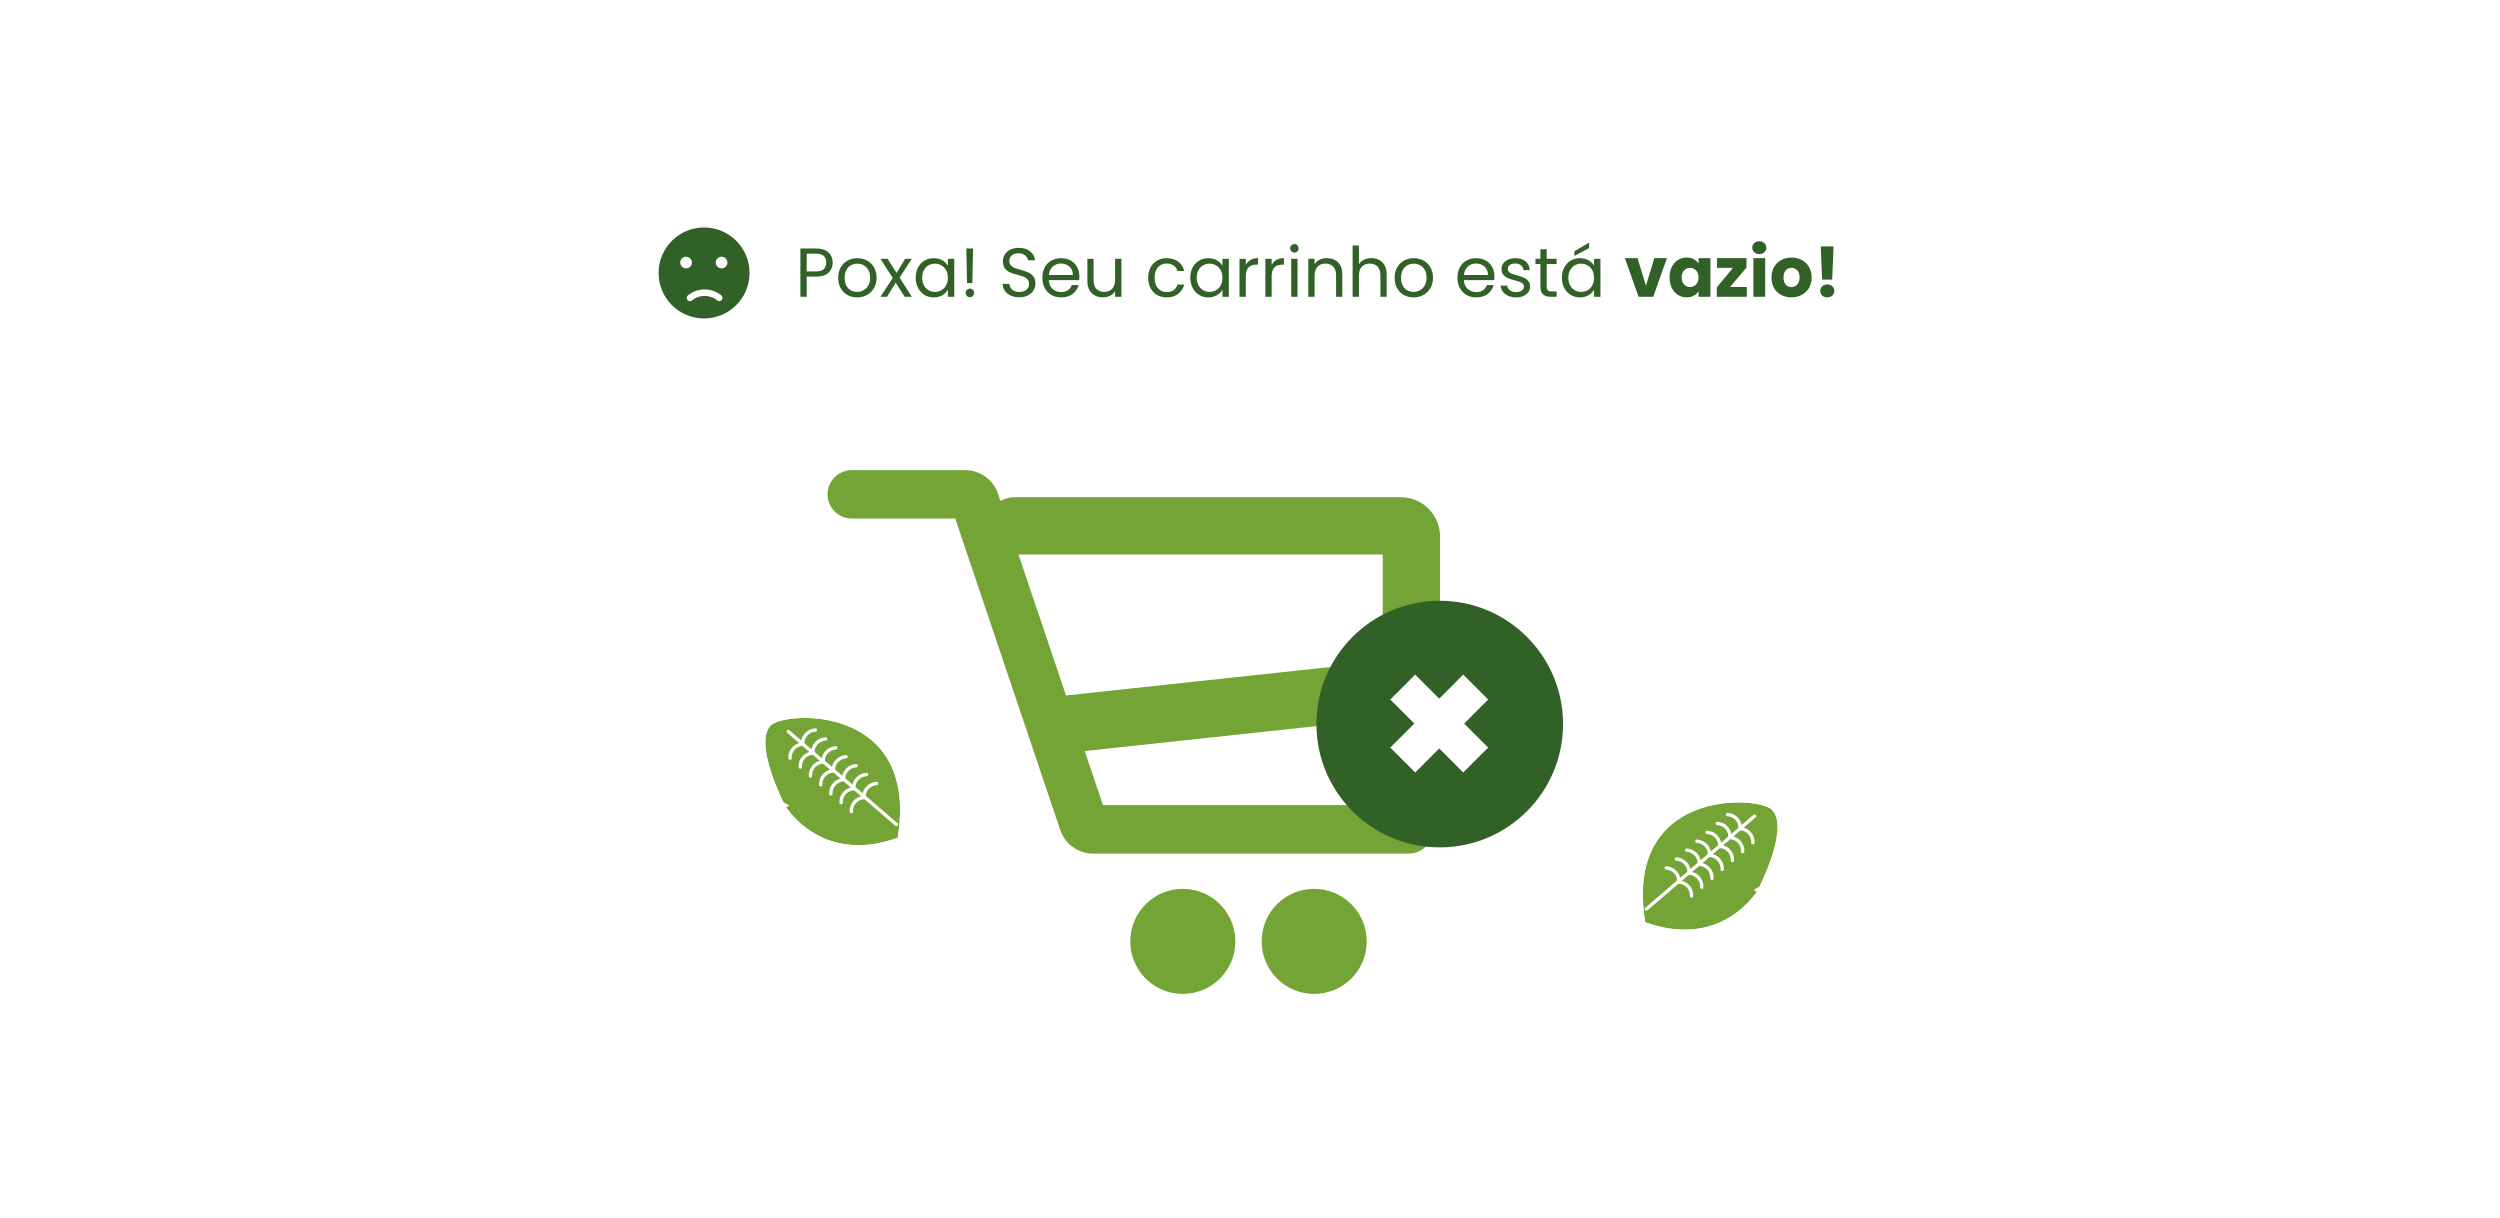 <svg width="1154" height="562" viewBox="0 0 1154 562" fill="none" xmlns="http://www.w3.org/2000/svg">
<rect width="1154" height="562" fill="white"/>
<g filter="url(#filter0_d_235_333)">
<path d="M362.421 366.719C362.421 366.719 378.584 394.429 414.346 381.567C424.558 319.593 361.86 322.973 355.666 329.773L355.666 329.773C347.661 338.561 362.421 366.719 362.421 366.719Z" fill="#74A435"/>
<path d="M362.421 366.719L360.734 367.675L360.712 367.638L360.692 367.6L362.421 366.719ZM362.421 366.719C360.734 367.675 360.734 367.676 360.735 367.677L360.737 367.68L360.741 367.688L360.754 367.71C360.765 367.729 360.78 367.754 360.799 367.785C360.837 367.847 360.892 367.935 360.962 368.046C361.103 368.267 361.309 368.582 361.582 368.972C362.127 369.752 362.938 370.837 364.024 372.091C366.191 374.596 369.471 377.798 373.928 380.583C382.913 386.199 396.523 390.015 415.01 383.366L416.083 382.98L416.266 381.871C418.868 366.075 416.86 354.215 412.069 345.462C407.274 336.702 399.807 331.262 391.891 328.105C383.997 324.956 375.609 324.054 368.796 324.369C365.386 324.527 362.322 324.992 359.869 325.659C357.529 326.295 355.392 327.208 354.219 328.496L354.219 328.496C351.681 331.282 351.135 335.353 351.403 339.382C351.676 343.486 352.825 348.001 354.192 352.137C355.564 356.29 357.187 360.15 358.463 362.965C359.102 364.375 359.656 365.528 360.052 366.331C360.25 366.732 360.408 367.046 360.518 367.262C360.573 367.369 360.616 367.452 360.645 367.509L360.679 367.575L360.688 367.592L360.691 367.597L360.692 367.599C360.692 367.599 360.692 367.6 362.421 366.719Z" stroke="white" stroke-width="3.86"/>
</g>
<path d="M363.896 337.708L413.8 380.594" stroke="white" stroke-width="1.545" stroke-linecap="round"/>
<path d="M364.676 349.978V349.978C364.461 346.594 367.083 343.677 370.521 343.475V343.475" stroke="white" stroke-width="1.545" stroke-linecap="round"/>
<path d="M370.522 343.48V343.48C370.307 340.095 372.928 337.179 376.367 336.977V336.977" stroke="white" stroke-width="1.545" stroke-linecap="round"/>
<path d="M369.395 354.092V354.092C369.18 350.708 371.801 347.791 375.24 347.589V347.589" stroke="white" stroke-width="1.545" stroke-linecap="round"/>
<path d="M375.24 347.591V347.591C375.025 344.206 377.647 341.29 381.086 341.088V341.088" stroke="white" stroke-width="1.545" stroke-linecap="round"/>
<path d="M374.11 358.204V358.204C373.895 354.819 376.517 351.902 379.956 351.7V351.7" stroke="white" stroke-width="1.545" stroke-linecap="round"/>
<path d="M379.956 351.701V351.701C379.741 348.316 382.363 345.4 385.802 345.198V345.198" stroke="white" stroke-width="1.545" stroke-linecap="round"/>
<path d="M378.831 362.308V362.308C378.616 358.924 381.238 356.007 384.677 355.805V355.805" stroke="white" stroke-width="1.545" stroke-linecap="round"/>
<path d="M384.677 355.805V355.805C384.462 352.421 387.084 349.504 390.522 349.302V349.302" stroke="white" stroke-width="1.545" stroke-linecap="round"/>
<path d="M383.549 366.425V366.425C383.334 363.041 385.956 360.124 389.394 359.922V359.922" stroke="white" stroke-width="1.545" stroke-linecap="round"/>
<path d="M389.395 359.923V359.923C389.18 356.538 391.801 353.621 395.24 353.419V353.419" stroke="white" stroke-width="1.545" stroke-linecap="round"/>
<path d="M388.266 370.528V370.528C388.051 367.143 390.672 364.227 394.111 364.025V364.025" stroke="white" stroke-width="1.545" stroke-linecap="round"/>
<path d="M394.111 364.025V364.025C393.896 360.64 396.518 357.723 399.957 357.521V357.521" stroke="white" stroke-width="1.545" stroke-linecap="round"/>
<path d="M392.984 374.638V374.638C392.769 371.253 395.391 368.337 398.83 368.135V368.135" stroke="white" stroke-width="1.545" stroke-linecap="round"/>
<path d="M398.829 368.135V368.135C398.614 364.75 401.236 361.834 404.675 361.632V361.632" stroke="white" stroke-width="1.545" stroke-linecap="round"/>
<g filter="url(#filter1_d_235_333)">
<path d="M811.379 405.719C811.379 405.719 795.216 433.429 759.454 420.567C749.242 358.593 811.94 361.973 818.134 368.773L818.134 368.773C826.139 377.561 811.379 405.719 811.379 405.719Z" fill="#74A435"/>
<path d="M811.379 405.719L813.066 406.675L813.088 406.638L813.108 406.6L811.379 405.719ZM811.379 405.719C813.066 406.675 813.066 406.676 813.065 406.677L813.063 406.68L813.059 406.688L813.045 406.71C813.034 406.729 813.019 406.754 813 406.785C812.962 406.847 812.908 406.935 812.838 407.046C812.697 407.267 812.49 407.582 812.218 407.972C811.673 408.752 810.862 409.837 809.776 411.091C807.609 413.596 804.328 416.798 799.872 419.583C790.887 425.199 777.277 429.015 758.789 422.366L757.717 421.98L757.534 420.871C754.931 405.075 756.94 393.215 761.731 384.462C766.525 375.702 773.993 370.262 781.909 367.105C789.803 363.956 798.19 363.054 805.004 363.369C808.414 363.527 811.478 363.992 813.93 364.659C816.27 365.295 818.407 366.208 819.581 367.496L819.581 367.496C822.119 370.282 822.665 374.353 822.397 378.382C822.123 382.486 820.975 387.001 819.608 391.137C818.236 395.29 816.613 399.15 815.337 401.965C814.698 403.375 814.144 404.528 813.748 405.331C813.55 405.732 813.391 406.046 813.282 406.262C813.227 406.369 813.184 406.452 813.155 406.509L813.121 406.575L813.112 406.592L813.109 406.597L813.108 406.599C813.108 406.599 813.108 406.6 811.379 405.719Z" stroke="white" stroke-width="3.86"/>
</g>
<path d="M809.903 376.708L760 419.594" stroke="white" stroke-width="1.545" stroke-linecap="round"/>
<path d="M809.124 388.978V388.978C809.339 385.594 806.717 382.677 803.278 382.475V382.475" stroke="white" stroke-width="1.545" stroke-linecap="round"/>
<path d="M803.278 382.48V382.48C803.493 379.095 800.872 376.179 797.433 375.977V375.977" stroke="white" stroke-width="1.545" stroke-linecap="round"/>
<path d="M804.405 393.092V393.092C804.62 389.708 801.999 386.791 798.56 386.589V386.589" stroke="white" stroke-width="1.545" stroke-linecap="round"/>
<path d="M798.559 386.591V386.591C798.774 383.206 796.153 380.29 792.714 380.088V380.088" stroke="white" stroke-width="1.545" stroke-linecap="round"/>
<path d="M799.689 397.204V397.204C799.904 393.819 797.283 390.902 793.844 390.7V390.7" stroke="white" stroke-width="1.545" stroke-linecap="round"/>
<path d="M793.844 390.701V390.701C794.059 387.316 791.437 384.4 787.998 384.198V384.198" stroke="white" stroke-width="1.545" stroke-linecap="round"/>
<path d="M794.969 401.308V401.308C795.184 397.924 792.562 395.007 789.123 394.805V394.805" stroke="white" stroke-width="1.545" stroke-linecap="round"/>
<path d="M789.123 394.805V394.805C789.338 391.421 786.716 388.504 783.277 388.302V388.302" stroke="white" stroke-width="1.545" stroke-linecap="round"/>
<path d="M790.251 405.425V405.425C790.466 402.041 787.844 399.124 784.405 398.922V398.922" stroke="white" stroke-width="1.545" stroke-linecap="round"/>
<path d="M784.405 398.923V398.923C784.62 395.538 781.999 392.621 778.56 392.419V392.419" stroke="white" stroke-width="1.545" stroke-linecap="round"/>
<path d="M785.534 409.528V409.528C785.749 406.143 783.127 403.227 779.689 403.025V403.025" stroke="white" stroke-width="1.545" stroke-linecap="round"/>
<path d="M779.688 403.025V403.025C779.903 399.64 777.282 396.723 773.843 396.521V396.521" stroke="white" stroke-width="1.545" stroke-linecap="round"/>
<path d="M780.815 413.638V413.638C781.03 410.253 778.409 407.337 774.97 407.135V407.135" stroke="white" stroke-width="1.545" stroke-linecap="round"/>
<path d="M774.971 407.135V407.135C775.186 403.75 772.564 400.834 769.125 400.632V400.632" stroke="white" stroke-width="1.545" stroke-linecap="round"/>
<path fill-rule="evenodd" clip-rule="evenodd" d="M393.181 217C387.006 217 382 222.006 382 228.181C382 234.357 387.006 239.363 393.181 239.363H440.937L489.405 383.112C491.603 389.632 497.716 394.022 504.597 394.022H650.277C656.452 394.022 661.459 389.016 661.459 382.841C661.459 376.665 656.452 371.659 650.277 371.659H509.143L500.721 346.682L648.572 330.76C657.748 329.772 664.705 322.026 664.705 312.796V247.583C664.705 237.604 656.616 229.515 646.637 229.515H468.368C465.979 229.515 463.737 230.149 461.803 231.258L460.674 227.91C458.476 221.39 452.363 217 445.483 217H393.181ZM470.128 255.948L492.073 321.032C492.188 321.016 492.303 321.002 492.42 320.99L638.271 305.283V255.948H470.128ZM545.985 458.797C559.38 458.797 570.239 447.938 570.239 434.542C570.239 421.147 559.38 410.288 545.985 410.288C532.589 410.288 521.73 421.147 521.73 434.542C521.73 447.938 532.589 458.797 545.985 458.797ZM630.881 434.542C630.881 447.938 620.022 458.797 606.627 458.797C593.231 458.797 582.372 447.938 582.372 434.542C582.372 421.147 593.231 410.288 606.627 410.288C620.022 410.288 630.881 421.147 630.881 434.542Z" fill="#74A435"/>
<circle cx="664.579" cy="334.231" r="56.923" fill="#316127"/>
<path d="M647.503 317.154L681.182 350.834" stroke="white" stroke-width="16.264"/>
<path d="M681.182 317.154L647.502 350.834" stroke="white" stroke-width="16.264"/>
<path d="M384.376 121.224C384.376 123.08 383.736 124.627 382.456 125.864C381.197 127.08 379.267 127.688 376.664 127.688H372.376V137H369.464V114.696H376.664C379.181 114.696 381.091 115.304 382.392 116.52C383.715 117.736 384.376 119.304 384.376 121.224ZM376.664 125.288C378.285 125.288 379.48 124.936 380.248 124.232C381.016 123.528 381.4 122.525 381.4 121.224C381.4 118.472 379.821 117.096 376.664 117.096H372.376V125.288H376.664ZM395.643 137.288C394.001 137.288 392.507 136.915 391.163 136.168C389.841 135.421 388.795 134.365 388.027 133C387.281 131.613 386.907 130.013 386.907 128.2C386.907 126.408 387.291 124.829 388.059 123.464C388.849 122.077 389.915 121.021 391.259 120.296C392.603 119.549 394.107 119.176 395.771 119.176C397.435 119.176 398.939 119.549 400.283 120.296C401.627 121.021 402.683 122.067 403.451 123.432C404.241 124.797 404.635 126.387 404.635 128.2C404.635 130.013 404.23 131.613 403.419 133C402.63 134.365 401.553 135.421 400.187 136.168C398.822 136.915 397.307 137.288 395.643 137.288ZM395.643 134.728C396.689 134.728 397.67 134.483 398.587 133.992C399.505 133.501 400.241 132.765 400.795 131.784C401.371 130.803 401.659 129.608 401.659 128.2C401.659 126.792 401.382 125.597 400.827 124.616C400.273 123.635 399.547 122.909 398.651 122.44C397.755 121.949 396.785 121.704 395.739 121.704C394.673 121.704 393.691 121.949 392.795 122.44C391.921 122.909 391.217 123.635 390.683 124.616C390.15 125.597 389.883 126.792 389.883 128.2C389.883 129.629 390.139 130.835 390.651 131.816C391.185 132.797 391.889 133.533 392.763 134.024C393.638 134.493 394.598 134.728 395.643 134.728ZM417.616 137L413.456 130.472L409.456 137H406.416L412.08 128.296L406.416 119.464H409.712L413.872 125.96L417.84 119.464H420.88L415.248 128.136L420.912 137H417.616ZM422.689 128.168C422.689 126.376 423.051 124.808 423.777 123.464C424.502 122.099 425.494 121.043 426.753 120.296C428.033 119.549 429.451 119.176 431.009 119.176C432.545 119.176 433.878 119.507 435.009 120.168C436.139 120.829 436.982 121.661 437.537 122.664V119.464H440.481V137H437.537V133.736C436.961 134.76 436.097 135.613 434.945 136.296C433.814 136.957 432.491 137.288 430.977 137.288C429.419 137.288 428.011 136.904 426.753 136.136C425.494 135.368 424.502 134.291 423.777 132.904C423.051 131.517 422.689 129.939 422.689 128.168ZM437.537 128.2C437.537 126.877 437.27 125.725 436.737 124.744C436.203 123.763 435.478 123.016 434.561 122.504C433.665 121.971 432.673 121.704 431.585 121.704C430.497 121.704 429.505 121.96 428.609 122.472C427.713 122.984 426.998 123.731 426.465 124.712C425.931 125.693 425.665 126.845 425.665 128.168C425.665 129.512 425.931 130.685 426.465 131.688C426.998 132.669 427.713 133.427 428.609 133.96C429.505 134.472 430.497 134.728 431.585 134.728C432.673 134.728 433.665 134.472 434.561 133.96C435.478 133.427 436.203 132.669 436.737 131.688C437.27 130.685 437.537 129.523 437.537 128.2ZM449.178 114.696L448.826 130.696H446.394L446.042 114.696H449.178ZM447.738 137.192C447.183 137.192 446.714 137 446.33 136.616C445.946 136.232 445.754 135.763 445.754 135.208C445.754 134.653 445.946 134.184 446.33 133.8C446.714 133.416 447.183 133.224 447.738 133.224C448.271 133.224 448.719 133.416 449.082 133.8C449.466 134.184 449.658 134.653 449.658 135.208C449.658 135.763 449.466 136.232 449.082 136.616C448.719 137 448.271 137.192 447.738 137.192ZM470.536 137.224C469.064 137.224 467.741 136.968 466.568 136.456C465.416 135.923 464.509 135.197 463.848 134.28C463.187 133.341 462.845 132.264 462.824 131.048H465.928C466.035 132.093 466.461 132.979 467.208 133.704C467.976 134.408 469.085 134.76 470.536 134.76C471.923 134.76 473.011 134.419 473.8 133.736C474.611 133.032 475.016 132.136 475.016 131.048C475.016 130.195 474.781 129.501 474.312 128.968C473.843 128.435 473.256 128.029 472.552 127.752C471.848 127.475 470.899 127.176 469.704 126.856C468.232 126.472 467.048 126.088 466.152 125.704C465.277 125.32 464.52 124.723 463.88 123.912C463.261 123.08 462.952 121.971 462.952 120.584C462.952 119.368 463.261 118.291 463.88 117.352C464.499 116.413 465.363 115.688 466.472 115.176C467.603 114.664 468.893 114.408 470.344 114.408C472.435 114.408 474.141 114.931 475.464 115.976C476.808 117.021 477.565 118.408 477.736 120.136H474.536C474.429 119.283 473.981 118.536 473.192 117.896C472.403 117.235 471.357 116.904 470.056 116.904C468.84 116.904 467.848 117.224 467.08 117.864C466.312 118.483 465.928 119.357 465.928 120.488C465.928 121.299 466.152 121.96 466.6 122.472C467.069 122.984 467.635 123.379 468.296 123.656C468.979 123.912 469.928 124.211 471.144 124.552C472.616 124.957 473.8 125.363 474.696 125.768C475.592 126.152 476.36 126.76 477 127.592C477.64 128.403 477.96 129.512 477.96 130.92C477.96 132.008 477.672 133.032 477.096 133.992C476.52 134.952 475.667 135.731 474.536 136.328C473.405 136.925 472.072 137.224 470.536 137.224ZM498.245 127.56C498.245 128.115 498.213 128.701 498.149 129.32H484.133C484.24 131.048 484.827 132.403 485.893 133.384C486.981 134.344 488.293 134.824 489.829 134.824C491.088 134.824 492.133 134.536 492.965 133.96C493.819 133.363 494.416 132.573 494.757 131.592H497.893C497.424 133.277 496.485 134.653 495.077 135.72C493.669 136.765 491.92 137.288 489.829 137.288C488.165 137.288 486.672 136.915 485.349 136.168C484.048 135.421 483.024 134.365 482.277 133C481.531 131.613 481.157 130.013 481.157 128.2C481.157 126.387 481.52 124.797 482.245 123.432C482.971 122.067 483.984 121.021 485.285 120.296C486.608 119.549 488.123 119.176 489.829 119.176C491.493 119.176 492.965 119.539 494.245 120.264C495.525 120.989 496.507 121.992 497.189 123.272C497.893 124.531 498.245 125.96 498.245 127.56ZM495.237 126.952C495.237 125.843 494.992 124.893 494.501 124.104C494.011 123.293 493.339 122.685 492.485 122.28C491.653 121.853 490.725 121.64 489.701 121.64C488.229 121.64 486.971 122.109 485.925 123.048C484.901 123.987 484.315 125.288 484.165 126.952H495.237ZM517.641 119.464V137H514.729V134.408C514.174 135.304 513.396 136.008 512.393 136.52C511.412 137.011 510.324 137.256 509.129 137.256C507.764 137.256 506.537 136.979 505.449 136.424C504.361 135.848 503.497 134.995 502.857 133.864C502.238 132.733 501.929 131.357 501.929 129.736V119.464H504.809V129.352C504.809 131.08 505.246 132.413 506.121 133.352C506.996 134.269 508.19 134.728 509.705 134.728C511.262 134.728 512.489 134.248 513.385 133.288C514.281 132.328 514.729 130.931 514.729 129.096V119.464H517.641ZM530.001 128.2C530.001 126.387 530.364 124.808 531.089 123.464C531.814 122.099 532.817 121.043 534.097 120.296C535.398 119.549 536.881 119.176 538.545 119.176C540.7 119.176 542.47 119.699 543.857 120.744C545.265 121.789 546.193 123.24 546.641 125.096H543.505C543.206 124.029 542.62 123.187 541.745 122.568C540.892 121.949 539.825 121.64 538.545 121.64C536.881 121.64 535.537 122.216 534.513 123.368C533.489 124.499 532.977 126.109 532.977 128.2C532.977 130.312 533.489 131.944 534.513 133.096C535.537 134.248 536.881 134.824 538.545 134.824C539.825 134.824 540.892 134.525 541.745 133.928C542.598 133.331 543.185 132.477 543.505 131.368H546.641C546.172 133.16 545.233 134.6 543.825 135.688C542.417 136.755 540.657 137.288 538.545 137.288C536.881 137.288 535.398 136.915 534.097 136.168C532.817 135.421 531.814 134.365 531.089 133C530.364 131.635 530.001 130.035 530.001 128.2ZM549.439 128.168C549.439 126.376 549.801 124.808 550.527 123.464C551.252 122.099 552.244 121.043 553.503 120.296C554.783 119.549 556.201 119.176 557.759 119.176C559.295 119.176 560.628 119.507 561.759 120.168C562.889 120.829 563.732 121.661 564.287 122.664V119.464H567.231V137H564.287V133.736C563.711 134.76 562.847 135.613 561.695 136.296C560.564 136.957 559.241 137.288 557.727 137.288C556.169 137.288 554.761 136.904 553.503 136.136C552.244 135.368 551.252 134.291 550.527 132.904C549.801 131.517 549.439 129.939 549.439 128.168ZM564.287 128.2C564.287 126.877 564.02 125.725 563.487 124.744C562.953 123.763 562.228 123.016 561.311 122.504C560.415 121.971 559.423 121.704 558.335 121.704C557.247 121.704 556.255 121.96 555.359 122.472C554.463 122.984 553.748 123.731 553.215 124.712C552.681 125.693 552.415 126.845 552.415 128.168C552.415 129.512 552.681 130.685 553.215 131.688C553.748 132.669 554.463 133.427 555.359 133.96C556.255 134.472 557.247 134.728 558.335 134.728C559.423 134.728 560.415 134.472 561.311 133.96C562.228 133.427 562.953 132.669 563.487 131.688C564.02 130.685 564.287 129.523 564.287 128.2ZM575.064 122.312C575.576 121.309 576.301 120.531 577.24 119.976C578.2 119.421 579.362 119.144 580.728 119.144V122.152H579.96C576.696 122.152 575.064 123.923 575.064 127.464V137H572.152V119.464H575.064V122.312ZM587.001 122.312C587.513 121.309 588.238 120.531 589.177 119.976C590.137 119.421 591.3 119.144 592.665 119.144V122.152H591.897C588.633 122.152 587.001 123.923 587.001 127.464V137H584.089V119.464H587.001V122.312ZM597.531 116.616C596.976 116.616 596.507 116.424 596.123 116.04C595.739 115.656 595.547 115.187 595.547 114.632C595.547 114.077 595.739 113.608 596.123 113.224C596.507 112.84 596.976 112.648 597.531 112.648C598.064 112.648 598.512 112.84 598.875 113.224C599.259 113.608 599.451 114.077 599.451 114.632C599.451 115.187 599.259 115.656 598.875 116.04C598.512 116.424 598.064 116.616 597.531 116.616ZM598.939 119.464V137H596.027V119.464H598.939ZM612.446 119.144C614.579 119.144 616.307 119.795 617.63 121.096C618.952 122.376 619.614 124.232 619.614 126.664V137H616.734V127.08C616.734 125.331 616.296 123.997 615.422 123.08C614.547 122.141 613.352 121.672 611.838 121.672C610.302 121.672 609.075 122.152 608.158 123.112C607.262 124.072 606.814 125.469 606.814 127.304V137H603.902V119.464H606.814V121.96C607.39 121.064 608.168 120.371 609.15 119.88C610.152 119.389 611.251 119.144 612.446 119.144ZM633.074 119.144C634.397 119.144 635.592 119.432 636.658 120.008C637.725 120.563 638.557 121.405 639.154 122.536C639.773 123.667 640.082 125.043 640.082 126.664V137H637.202V127.08C637.202 125.331 636.765 123.997 635.89 123.08C635.016 122.141 633.821 121.672 632.306 121.672C630.77 121.672 629.544 122.152 628.626 123.112C627.73 124.072 627.282 125.469 627.282 127.304V137H624.37V113.32H627.282V121.96C627.858 121.064 628.648 120.371 629.65 119.88C630.674 119.389 631.816 119.144 633.074 119.144ZM652.487 137.288C650.844 137.288 649.351 136.915 648.007 136.168C646.684 135.421 645.639 134.365 644.871 133C644.124 131.613 643.751 130.013 643.751 128.2C643.751 126.408 644.135 124.829 644.903 123.464C645.692 122.077 646.759 121.021 648.103 120.296C649.447 119.549 650.951 119.176 652.615 119.176C654.279 119.176 655.783 119.549 657.127 120.296C658.471 121.021 659.527 122.067 660.295 123.432C661.084 124.797 661.479 126.387 661.479 128.2C661.479 130.013 661.074 131.613 660.263 133C659.474 134.365 658.396 135.421 657.031 136.168C655.666 136.915 654.151 137.288 652.487 137.288ZM652.487 134.728C653.532 134.728 654.514 134.483 655.431 133.992C656.348 133.501 657.084 132.765 657.639 131.784C658.215 130.803 658.503 129.608 658.503 128.2C658.503 126.792 658.226 125.597 657.671 124.616C657.116 123.635 656.391 122.909 655.495 122.44C654.599 121.949 653.628 121.704 652.583 121.704C651.516 121.704 650.535 121.949 649.639 122.44C648.764 122.909 648.06 123.635 647.527 124.616C646.994 125.597 646.727 126.792 646.727 128.2C646.727 129.629 646.983 130.835 647.495 131.816C648.028 132.797 648.732 133.533 649.607 134.024C650.482 134.493 651.442 134.728 652.487 134.728ZM689.839 127.56C689.839 128.115 689.807 128.701 689.743 129.32H675.727C675.834 131.048 676.42 132.403 677.487 133.384C678.575 134.344 679.887 134.824 681.423 134.824C682.682 134.824 683.727 134.536 684.559 133.96C685.412 133.363 686.01 132.573 686.351 131.592H689.487C689.018 133.277 688.079 134.653 686.671 135.72C685.263 136.765 683.514 137.288 681.423 137.288C679.759 137.288 678.266 136.915 676.943 136.168C675.642 135.421 674.618 134.365 673.871 133C673.124 131.613 672.751 130.013 672.751 128.2C672.751 126.387 673.114 124.797 673.839 123.432C674.564 122.067 675.578 121.021 676.879 120.296C678.202 119.549 679.716 119.176 681.423 119.176C683.087 119.176 684.559 119.539 685.839 120.264C687.119 120.989 688.1 121.992 688.783 123.272C689.487 124.531 689.839 125.96 689.839 127.56ZM686.831 126.952C686.831 125.843 686.586 124.893 686.095 124.104C685.604 123.293 684.932 122.685 684.079 122.28C683.247 121.853 682.319 121.64 681.295 121.64C679.823 121.64 678.564 122.109 677.519 123.048C676.495 123.987 675.908 125.288 675.759 126.952H686.831ZM699.891 137.288C698.547 137.288 697.341 137.064 696.275 136.616C695.208 136.147 694.365 135.507 693.747 134.696C693.128 133.864 692.787 132.915 692.723 131.848H695.731C695.816 132.723 696.221 133.437 696.947 133.992C697.693 134.547 698.664 134.824 699.859 134.824C700.968 134.824 701.843 134.579 702.483 134.088C703.123 133.597 703.443 132.979 703.443 132.232C703.443 131.464 703.101 130.899 702.419 130.536C701.736 130.152 700.68 129.779 699.251 129.416C697.949 129.075 696.883 128.733 696.051 128.392C695.24 128.029 694.536 127.507 693.939 126.824C693.363 126.12 693.075 125.203 693.075 124.072C693.075 123.176 693.341 122.355 693.875 121.608C694.408 120.861 695.165 120.275 696.147 119.848C697.128 119.4 698.248 119.176 699.507 119.176C701.448 119.176 703.016 119.667 704.211 120.648C705.405 121.629 706.045 122.973 706.131 124.68H703.219C703.155 123.763 702.781 123.027 702.099 122.472C701.437 121.917 700.541 121.64 699.411 121.64C698.365 121.64 697.533 121.864 696.915 122.312C696.296 122.76 695.987 123.347 695.987 124.072C695.987 124.648 696.168 125.128 696.531 125.512C696.915 125.875 697.384 126.173 697.939 126.408C698.515 126.621 699.304 126.867 700.307 127.144C701.565 127.485 702.589 127.827 703.379 128.168C704.168 128.488 704.84 128.979 705.395 129.64C705.971 130.301 706.269 131.165 706.291 132.232C706.291 133.192 706.024 134.056 705.491 134.824C704.957 135.592 704.2 136.2 703.219 136.648C702.259 137.075 701.149 137.288 699.891 137.288ZM713.954 121.864V132.2C713.954 133.053 714.135 133.661 714.498 134.024C714.86 134.365 715.49 134.536 716.385 134.536H718.53V137H715.906C714.284 137 713.068 136.627 712.258 135.88C711.447 135.133 711.042 133.907 711.042 132.2V121.864H708.77V119.464H711.042V115.048H713.954V119.464H718.53V121.864H713.954ZM720.97 128.168C720.97 126.376 721.332 124.808 722.058 123.464C722.783 122.099 723.775 121.043 725.034 120.296C726.314 119.549 727.732 119.176 729.29 119.176C730.826 119.176 732.159 119.507 733.29 120.168C734.42 120.829 735.263 121.661 735.818 122.664V119.464H738.762V137H735.818V133.736C735.242 134.76 734.378 135.613 733.226 136.296C732.095 136.957 730.772 137.288 729.258 137.288C727.7 137.288 726.292 136.904 725.034 136.136C723.775 135.368 722.783 134.291 722.058 132.904C721.332 131.517 720.97 129.939 720.97 128.168ZM735.818 128.2C735.818 126.877 735.551 125.725 735.018 124.744C734.484 123.763 733.759 123.016 732.842 122.504C731.946 121.971 730.954 121.704 729.866 121.704C728.778 121.704 727.786 121.96 726.89 122.472C725.994 122.984 725.279 123.731 724.746 124.712C724.212 125.693 723.946 126.845 723.946 128.168C723.946 129.512 724.212 130.685 724.746 131.688C725.279 132.669 725.994 133.427 726.89 133.96C727.786 134.472 728.778 134.728 729.866 134.728C730.954 134.728 731.946 134.472 732.842 133.96C733.759 133.427 734.484 132.669 735.018 131.688C735.551 130.685 735.818 129.523 735.818 128.2ZM733.546 114.504L726.73 118.152V115.976L733.546 111.976V114.504ZM759.766 131.88L763.638 119.144H769.462L763.126 137H756.374L750.038 119.144H755.894L759.766 131.88ZM770.677 128.04C770.677 126.205 771.019 124.595 771.701 123.208C772.405 121.821 773.355 120.755 774.549 120.008C775.744 119.261 777.077 118.888 778.549 118.888C779.808 118.888 780.907 119.144 781.845 119.656C782.805 120.168 783.541 120.84 784.053 121.672V119.144H789.525V137H784.053V134.472C783.52 135.304 782.773 135.976 781.813 136.488C780.875 137 779.776 137.256 778.517 137.256C777.067 137.256 775.744 136.883 774.549 136.136C773.355 135.368 772.405 134.291 771.701 132.904C771.019 131.496 770.677 129.875 770.677 128.04ZM784.053 128.072C784.053 126.707 783.669 125.629 782.901 124.84C782.155 124.051 781.237 123.656 780.149 123.656C779.061 123.656 778.133 124.051 777.365 124.84C776.619 125.608 776.245 126.675 776.245 128.04C776.245 129.405 776.619 130.493 777.365 131.304C778.133 132.093 779.061 132.488 780.149 132.488C781.237 132.488 782.155 132.093 782.901 131.304C783.669 130.515 784.053 129.437 784.053 128.072ZM798.604 132.488H806.348V137H792.492V132.648L799.916 123.656H792.556V119.144H806.188V123.496L798.604 132.488ZM812.111 117.288C811.151 117.288 810.362 117.011 809.743 116.456C809.146 115.88 808.847 115.176 808.847 114.344C808.847 113.491 809.146 112.787 809.743 112.232C810.362 111.656 811.151 111.368 812.111 111.368C813.05 111.368 813.818 111.656 814.415 112.232C815.034 112.787 815.343 113.491 815.343 114.344C815.343 115.176 815.034 115.88 814.415 116.456C813.818 117.011 813.05 117.288 812.111 117.288ZM814.831 119.144V137H809.359V119.144H814.831ZM826.925 137.256C825.175 137.256 823.597 136.883 822.189 136.136C820.802 135.389 819.703 134.323 818.893 132.936C818.103 131.549 817.709 129.928 817.709 128.072C817.709 126.237 818.114 124.627 818.924 123.24C819.735 121.832 820.845 120.755 822.253 120.008C823.661 119.261 825.239 118.888 826.989 118.888C828.738 118.888 830.317 119.261 831.725 120.008C833.133 120.755 834.242 121.832 835.053 123.24C835.863 124.627 836.269 126.237 836.269 128.072C836.269 129.907 835.853 131.528 835.021 132.936C834.21 134.323 833.09 135.389 831.661 136.136C830.253 136.883 828.674 137.256 826.925 137.256ZM826.925 132.52C827.97 132.52 828.855 132.136 829.581 131.368C830.327 130.6 830.701 129.501 830.701 128.072C830.701 126.643 830.338 125.544 829.613 124.776C828.909 124.008 828.034 123.624 826.989 123.624C825.922 123.624 825.037 124.008 824.333 124.776C823.629 125.523 823.277 126.621 823.277 128.072C823.277 129.501 823.618 130.6 824.301 131.368C825.005 132.136 825.879 132.52 826.925 132.52ZM846.372 113.736L845.732 129.064H841.092L840.452 113.736H846.372ZM843.492 137.256C842.532 137.256 841.742 136.979 841.124 136.424C840.526 135.848 840.228 135.144 840.228 134.312C840.228 133.459 840.526 132.744 841.124 132.168C841.742 131.592 842.532 131.304 843.492 131.304C844.43 131.304 845.198 131.592 845.796 132.168C846.414 132.744 846.724 133.459 846.724 134.312C846.724 135.144 846.414 135.848 845.796 136.424C845.198 136.979 844.43 137.256 843.492 137.256Z" fill="#316127"/>
<circle cx="325" cy="126" r="21" fill="#316127"/>
<circle cx="2.692" cy="2.692" r="2.692" transform="matrix(1 0 0 -1 314 123.885)" fill="white"/>
<circle cx="2.692" cy="2.692" r="2.692" transform="matrix(1 0 0 -1 330.385 123.885)" fill="white"/>
<path d="M318.5 137.5V137.5C322.43 134.298 328.07 134.298 332 137.5V137.5" stroke="white" stroke-width="3" stroke-linecap="round"/>
<defs>
<filter id="filter0_d_235_333" x="344.225" y="322.395" width="80.304" height="76.751" filterUnits="userSpaceOnUse" color-interpolation-filters="sRGB">
<feFlood flood-opacity="0" result="BackgroundImageFix"/>
<feColorMatrix in="SourceAlpha" type="matrix" values="0 0 0 0 0 0 0 0 0 0 0 0 0 0 0 0 0 0 127 0" result="hardAlpha"/>
<feOffset dy="5.172"/>
<feGaussianBlur stdDeviation="2.586"/>
<feComposite in2="hardAlpha" operator="out"/>
<feColorMatrix type="matrix" values="0 0 0 0 1 0 0 0 0 1 0 0 0 0 1 0 0 0 0.09 0"/>
<feBlend mode="normal" in2="BackgroundImageFix" result="effect1_dropShadow_235_333"/>
<feBlend mode="normal" in="SourceGraphic" in2="effect1_dropShadow_235_333" result="shape"/>
</filter>
<filter id="filter1_d_235_333" x="749.271" y="361.395" width="80.304" height="76.751" filterUnits="userSpaceOnUse" color-interpolation-filters="sRGB">
<feFlood flood-opacity="0" result="BackgroundImageFix"/>
<feColorMatrix in="SourceAlpha" type="matrix" values="0 0 0 0 0 0 0 0 0 0 0 0 0 0 0 0 0 0 127 0" result="hardAlpha"/>
<feOffset dy="5.172"/>
<feGaussianBlur stdDeviation="2.586"/>
<feComposite in2="hardAlpha" operator="out"/>
<feColorMatrix type="matrix" values="0 0 0 0 1 0 0 0 0 1 0 0 0 0 1 0 0 0 0.09 0"/>
<feBlend mode="normal" in2="BackgroundImageFix" result="effect1_dropShadow_235_333"/>
<feBlend mode="normal" in="SourceGraphic" in2="effect1_dropShadow_235_333" result="shape"/>
</filter>
</defs>
</svg>
